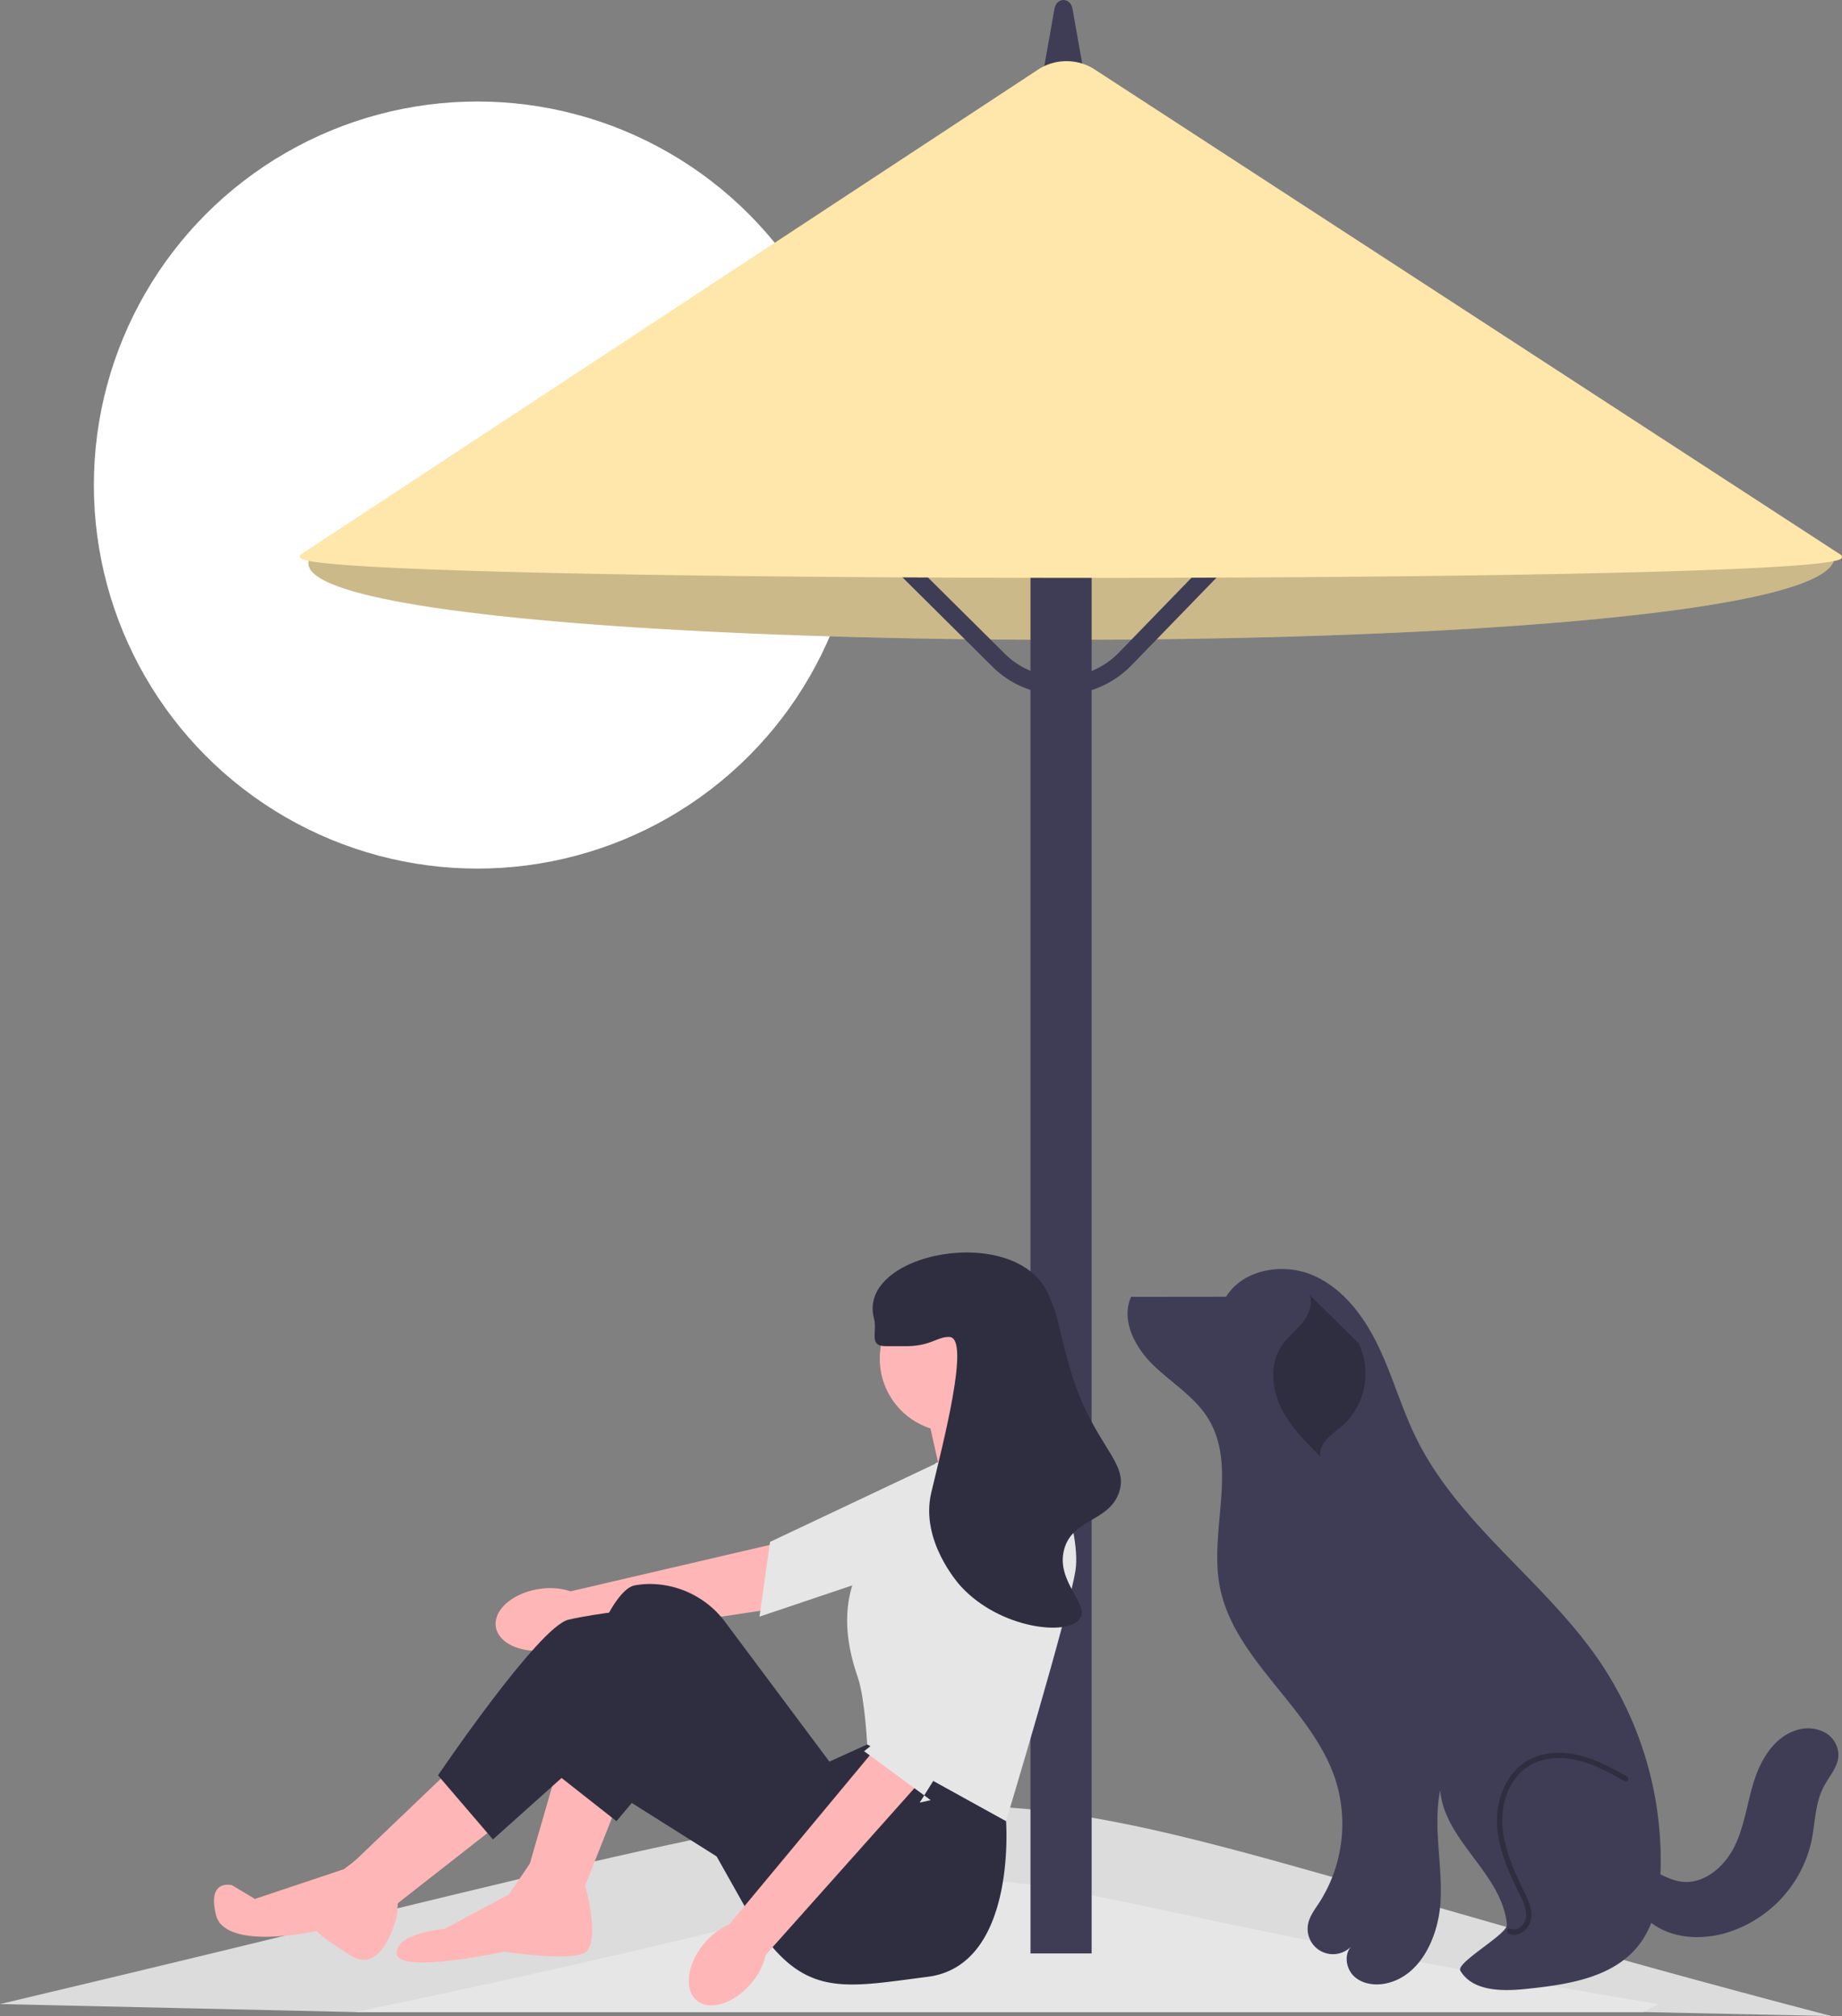 <svg xmlns="http://www.w3.org/2000/svg" width="691.089" height="756.358" viewBox="0 0 691.089 756.358"><rect x="0" y="0" width="691.089" height="756.358" fill="#808080" stroke="none"/><g transform="translate(0 0)"><circle cx="143.892" cy="143.892" r="143.892" transform="translate(35.216 38.079)" fill="#fff"/><path d="M394.08,55.6,116.931,208.265c-32.016,41.048,576.322,43.585,571.3.151L419.482,55.753a26.626,26.626,0,0,0-25.4-.151Z" fill="#ffe7ab"/><path d="M394.08,55.6,116.931,208.265c-32.016,41.048,576.322,43.585,571.3.151L419.482,55.753a26.626,26.626,0,0,0-25.4-.151Z" opacity="0.2" style="isolation:isolate"/><path d="M687.083,756.357l-70.5-1.5H133.164L0,751.85c441.478-104.337,305.737-95.353,687.083,4.508Z" fill="#f2f2f2" opacity="0.8" style="isolation:isolate"/><path d="M622.18,751.85l-5.6,3.005H133.164c330.454-68.213,132.336-62.207,489.015-3.005Z" fill="#e6e6e6"/><path d="M388.6,42.857H409.4L402.387,3.309C401.953.866,400.292,0,399,0s-2.953.866-3.387,3.31L388.6,42.857Z" fill="#3f3d56"/><rect width="22.94" height="559.514" transform="translate(386.624 173.344)" fill="#3f3d56"/><path d="M398.16,260.688a36.568,36.568,0,0,1-25.943-10.7l-57.9-57.481,4.73-4.765,57.9,57.481a30.124,30.124,0,0,0,42.845-.4l55.324-57.033,4.819,4.675L424.611,249.5a36.578,36.578,0,0,1-26.094,11.187h-.357Z" fill="#3f3d56"/><path d="M406.182,216.8c-28.488,0-57.2-.1-85.07-.295-59.046-.42-109.458-1.249-145.785-2.4-61.919-1.96-62.578-4.187-62.86-5.138-.064-.22-.087-.646.5-1.03L389.351,26.184a19.518,19.518,0,0,1,21.786.156L690.568,208.092c.583.4.554.823.485,1.043-.349,1.117-1.407,4.517-124.1,6.514-46.681.76-103.256,1.156-160.773,1.156Z" fill="#ffe7ab"/><path d="M459.394,486.494l-35.029.038c-3.922,8.717,1.437,18.912,8.29,25.576s15.445,11.776,20.506,19.885c11.229,17.995.647,41.659,4.356,62.543,4.994,28.122,34.476,45.819,43.454,72.933a54.677,54.677,0,0,1-6.092,46.453c-1.636,2.494-3.525,4.956-4.1,7.884a9.507,9.507,0,0,0,16.124,8.475c-2.771,3.149-1.863,8.466,1.248,11.28s7.745,3.414,11.85,2.547c13.3-2.809,20-18.173,20.534-31.756s-2.871-27.346-.211-40.678c1.7,19.133,23.344,31.283,25.04,50.415.314,3.545-19.28,14.21-17.456,17.267,4.61,7.728,15.6,7.754,24.546,6.828,15.409-1.594,32.521-4.077,42.187-16.183,6.512-8.156,8.2-19.134,8.413-29.568a133.313,133.313,0,0,0-22.881-77.126c-20.4-29.985-52.821-51.236-68.833-83.775-5.442-11.059-8.772-23.05-14.067-34.18s-13.083-21.78-24.351-26.774-26.438-2.531-32.94,7.939" fill="#3f3d56"/><path d="M568.011,725.878a4.76,4.76,0,0,1-2.024-.449,1,1,0,1,1,.845-1.812,3.154,3.154,0,0,0,2.862-.2,5.613,5.613,0,0,0,2.788-3.909c.46-3.036-1.062-6.138-2.4-8.875-3.915-7.979-7.785-16.525-8.366-25.555-.655-10.182,3.548-19.667,10.708-24.163,5.323-3.342,12.359-4.216,19.814-2.464,6.386,1.5,12.27,4.652,18.236,8.023a1,1,0,0,1-.984,1.741c-6.058-3.423-11.573-6.374-17.71-7.817-6.93-1.63-13.427-.844-18.292,2.21-6.547,4.111-10.385,12.88-9.776,22.341.557,8.665,4.339,17,8.165,24.8,1.4,2.852,3.139,6.4,2.586,10.055a7.6,7.6,0,0,1-3.821,5.372,5.56,5.56,0,0,1-2.628.7h0Z" fill="#2f2e41"/><path d="M509.734,503.9a26.571,26.571,0,0,1-6.244,31.183,63.616,63.616,0,0,0-5.624,4.734c-1.665,1.8-2.887,4.241-2.467,6.657-5.681-5.636-11.474-11.427-14.91-18.654s-4.107-16.3.365-22.937c2.134-3.166,5.243-5.54,7.665-8.492s4.168-6.971,2.859-10.558" fill="#2f2e41"/><path d="M611.905,699.811c-2.717,8.308,1.757,17.868,9.1,22.614s16.824,5.238,25.3,3.091a46.474,46.474,0,0,0,33.308-34.724c1.442-6.88,1.341-14.254,4.606-20.479,2.052-3.913,5.439-7.448,5.537-11.865a9.929,9.929,0,0,0-5.429-8.667,13.783,13.783,0,0,0-10.472-.641c-8.156,2.592-13.162,10.852-15.757,19.007s-3.563,16.875-7.335,24.557-11.568,14.39-20.046,13.218c-7.331-1.014-13.536-7.623-20.882-6.723" fill="#3f3d56"/><path d="M202.232,596.143c-9.917,1.52-17.171,7.869-16.2,14.18s9.791,10.193,19.712,8.671a25.109,25.109,0,0,0,11.026-4.364L288.5,603.822l2.7-24.782L214.063,597a25.109,25.109,0,0,0-11.831-.86h0Z" fill="#ffb6b6"/><path d="M382.945,544.472l-16.261,34.506L284.939,606.5h0l3.983-28.045h0L364.357,542.8Z" fill="#e6e6e6"/><path d="M232.175,675.49l-14.6,36.927-18.893-12.882,11.164-38.644Z" fill="#ffb6b6"/><path d="M171.2,661.75l-38.644,36.926,15.457,16.317,39.5-30.916Z" fill="#ffb6b6"/><path d="M390.188,541.523l-.43-3.006L379.883,519.2l-32.633,8.587,6.011,26.622Z" fill="#ffb6b6"/><path d="M376.448,670.337l1,12.9s4.149,54.085-29.343,58.379-48.091,8.588-67.842-24.9l-30.915-54.961-18.058,21.486-24.022-18.91s17.175-66.984,30.915-69.56a31.345,31.345,0,0,1,5.126-.518,35.383,35.383,0,0,1,28.9,14.444l38.965,52.2,14.17-6.441,51.1,15.887h0Z" fill="#2f2e41"/><path d="M190.955,710.7l8.677-12.8,19.915,9.455s6.617,23.1-1.112,25.677-29.2-.859-29.2-.859-39.5,8.588-40.362.859,18.034-9.446,18.034-9.446L190.955,710.7h0Z" fill="#ffb6b6"/><path d="M275.113,700.394l-59.684-37.606-30.486,27.3-20.61-24.045s37.786-55.82,48.95-58.4,29.2-4.294,29.2-4.294l54.961,50.667-22.328,46.373h0Z" fill="#2f2e41"/><path d="M136.72,695.38l12.621,18-.494,5.554s-5.124,22.318-17.147,14.768-12.882-9.267-12.882-9.267-34.35,7.729-37.786-6.011,6.011-11.164,6.011-11.164l8.577,5.153,33.435-11.177,7.663-5.86h0Z" fill="#ffb6b6"/><circle cx="27.48" cy="27.48" r="27.48" transform="translate(330.075 482.268)" fill="#ffb6b6"/><path d="M351.114,548.822l39.5-12.023s15.458,36.068,12.882,52.385-26.048,94.052-26.048,94.052l-52.1-28.786s-.859-17.175-3.435-24.9-10.734-31.345,7.3-51.1,21.9-29.627,21.9-29.627h0Z" fill="#e6e6e6"/><path d="M264.17,729.147c-6.429,7.7-7.666,17.262-2.764,21.353s14.086,1.162,20.516-6.543a25.107,25.107,0,0,0,5.378-10.568l60.857-68.239L329.3,654.955l-55.69,67.007a25.109,25.109,0,0,0-9.439,7.184h0Z" fill="#ffb6b6"/><path d="M381.415,566.148l9.337,36.984-45.7,73.152,4.124-.941L324.2,656.994l6.127-4.909,35.663-75.428Z" fill="#e6e6e6"/><path d="M332.221,505.025c7.048-.017,7.448.03,8.588,0,8.741-.23,11.027-3.67,15.458-3.435,7.908.419-2.529,40.066-6.87,58.4-4.257,17.977,10.13,34.085,11.164,35.209,14.6,15.882,40.254,18.786,44.656,12.023,3.563-5.474-9.063-13.8-6.011-25.763,2.983-11.7,16.759-10.451,20.61-21.469,4.033-11.539-9.52-17.359-18.034-45.515-4.89-16.17-4.025-19.183-8.588-29.2C381,458.5,321.216,469.9,327.927,494.72c1.3,4.8-2.157,10.321,4.294,10.305h0Z" fill="#2f2e41"/></g></svg>